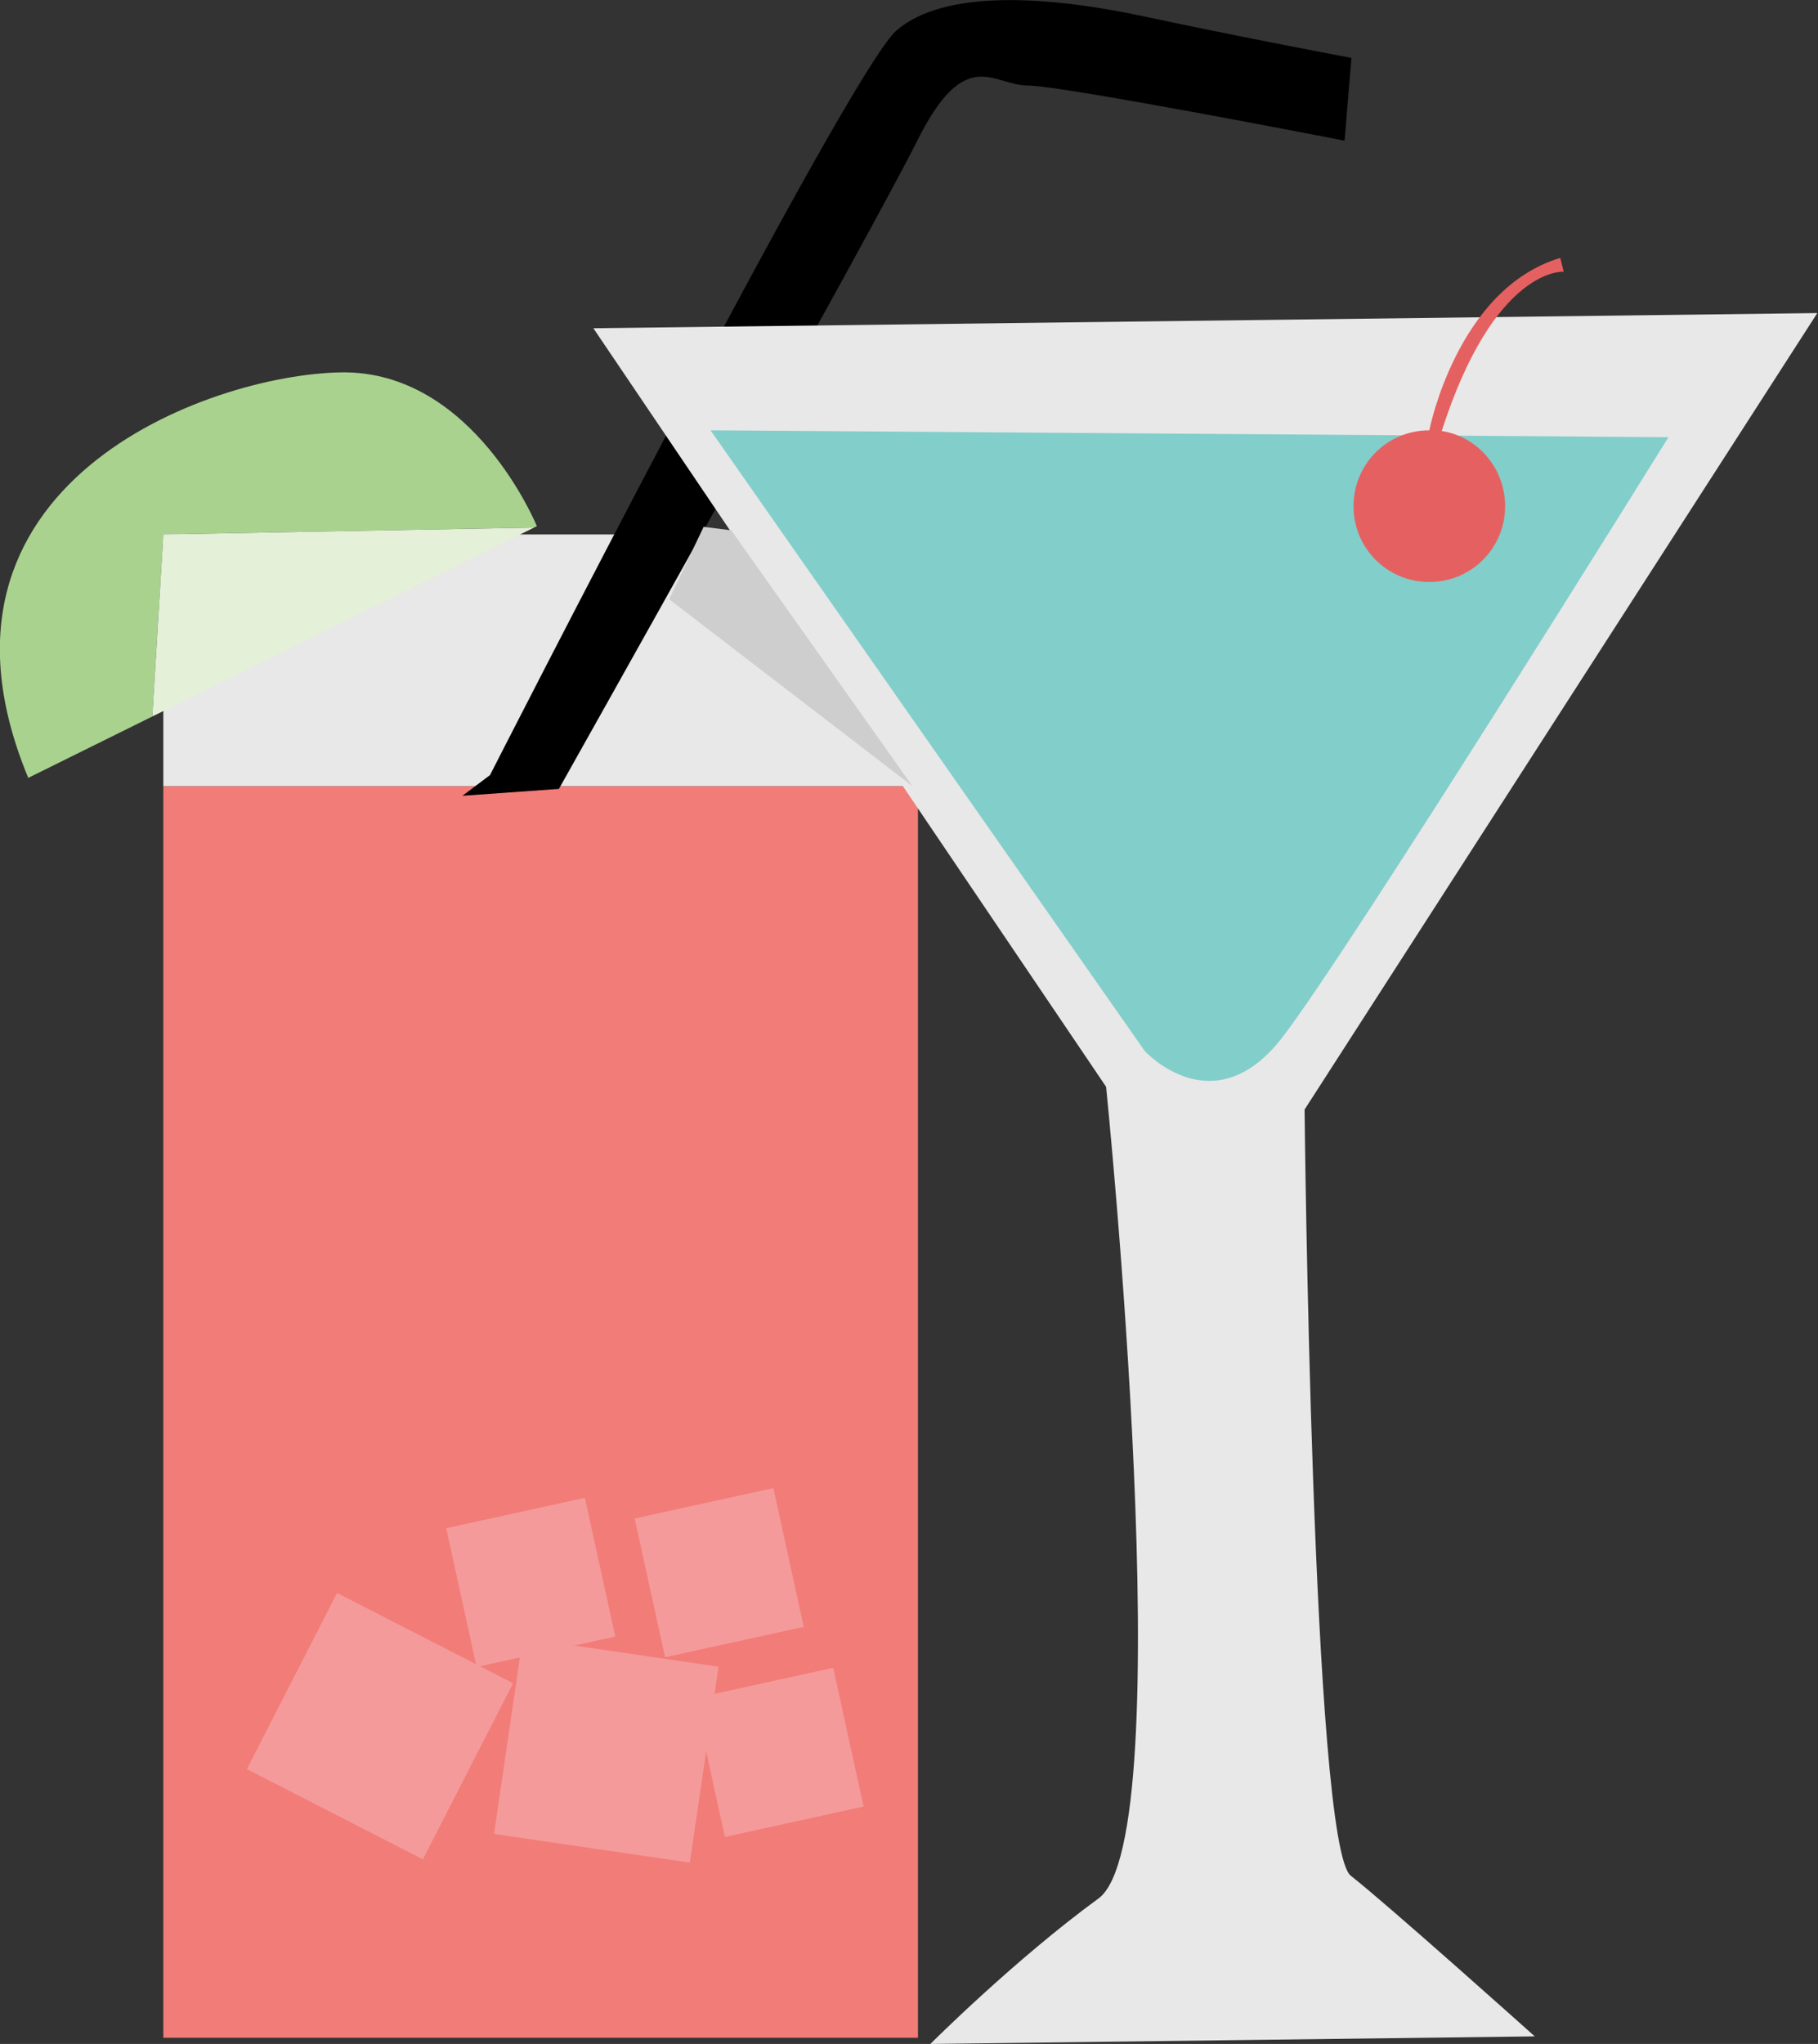 <?xml version="1.0" encoding="utf-8"?>
<!-- Generator: Adobe Illustrator 18.0.0, SVG Export Plug-In . SVG Version: 6.00 Build 0)  -->
<!DOCTYPE svg PUBLIC "-//W3C//DTD SVG 1.1//EN" "http://www.w3.org/Graphics/SVG/1.1/DTD/svg11.dtd">
<svg version="1.1" id="Layer_1" xmlns="http://www.w3.org/2000/svg" xmlns:xlink="http://www.w3.org/1999/xlink" x="0px" y="0px"
	 viewBox="0 0 263.8 296.4" enable-background="new 0 0 263.8 296.4" xml:space="preserve">
<rect x="0" y="0" width="263.8" height="296.4" fill="#333333" stroke="none"/>
<rect x="23.7" y="114" fill="#F27C77" width="109.5" height="181.5"/>
<rect x="23.7" y="77.5" fill="#E8E8E8" width="108.7" height="36.5"/>
<path d="M71.1,112.4c0,0,52-102,59-108s22-5,36-2s30,6,30,6l-1,12c0,0-41-8-46-8s-9-6-16,8s-52,94-52,94l-14,1L71.1,112.4z"/>
<path fill="#A9D28F" d="M77.9,76.3l-0.4,0.2l-53.8,1l-1.6,26.4l-18,8.9c-17.7-42.6,26.2-58.5,45.4-58.8S77.9,76.3,77.9,76.3z"/>
<rect x="66.7" y="219.1" transform="matrix(-0.214 -0.977 0.977 -0.214 -130.631 353.787)" fill="#F49A9B" width="20.6" height="20.6"/>
<rect x="102.7" y="243.8" transform="matrix(-0.214 -0.977 0.977 -0.214 -111.03 418.895)" fill="#F49A9B" width="20.6" height="20.6"/>
<rect x="94.1" y="217.8" transform="matrix(-0.214 -0.977 0.977 -0.214 -96.151 378.87)" fill="#F49A9B" width="20.6" height="20.6"/>
<rect x="40.8" y="236.1" transform="matrix(-0.89 -0.456 0.456 -0.89 -9.985 498.363)" fill="#F49A9B" width="28.7" height="28.7"/>
<rect x="73.4" y="239.4" transform="matrix(0.145 -0.99 0.99 0.145 -175.963 303.896)" fill="#F49A9B" width="28.7" height="28.7"/>
<path fill="#E8E8E8" d="M86.1,47.6l74.4,110c0,0,11.1,108.8-1.1,117.7c-12.2,8.9-24.4,21.1-24.4,21.1l87.7-1.1
	c0,0-21.1-18.9-26.7-23.3s-6.7-111.1-6.7-111.1l74.4-115.5L86.1,47.6z"/>
<polygon fill="#CFCECE" points="106.1,76.9 132.4,114 97.1,86.9 102.1,76.4 "/>
<path fill="#82CECA" d="M103.1,62.4l63,90c0,0,10,11,20-2s56-87,56-87L103.1,62.4z"/>
<path fill="#E56161" d="M226.9,39.4c0,0-10-0.8-17.7,23.1c5.2,0.8,9.2,5.4,9.2,10.9c0,6.1-4.9,11-11,11s-11-4.9-11-11
	c0-6.1,4.9-11,11-11c0,0,4-20.5,19-25L226.9,39.4z"/>
<polygon fill="#E4F0D7" points="23.7,77.5 22.1,103.9 77.5,76.5 "/>
</svg>
